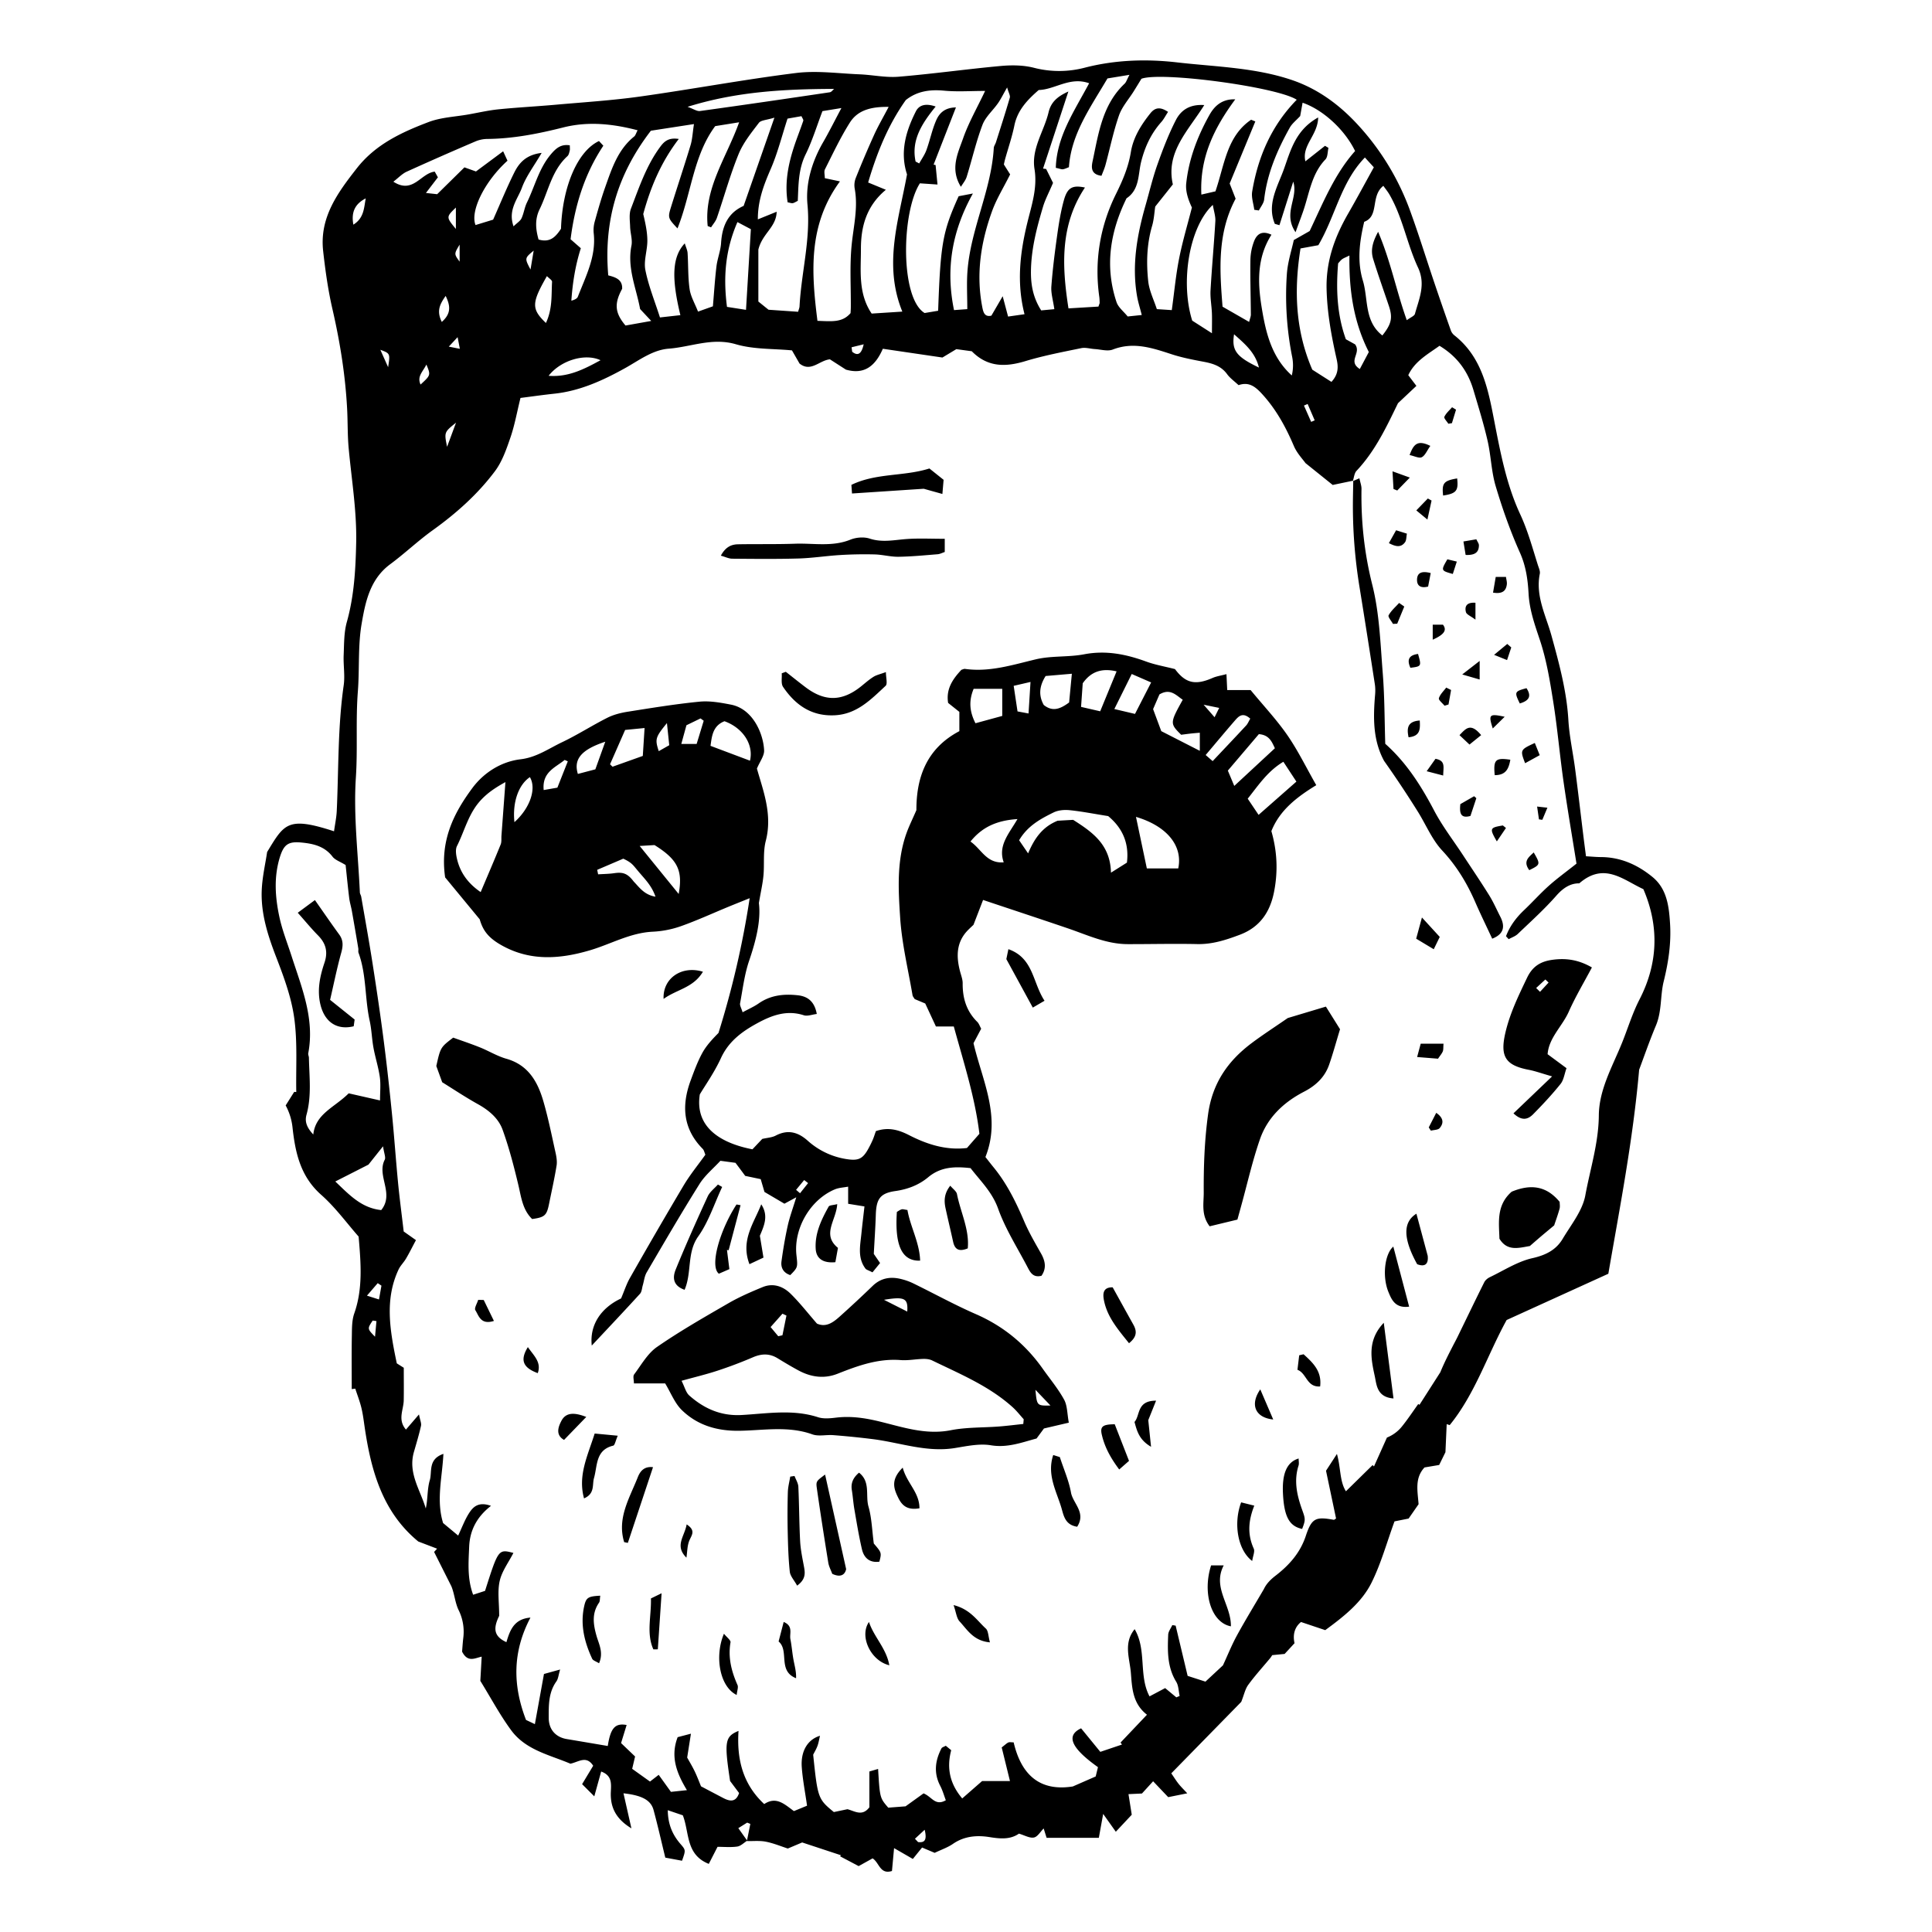 <svg xmlns="http://www.w3.org/2000/svg" viewBox="0 0 160 160"><title>portraits</title><path d="M61.881 152.436c-.273.17-.53.444-.822.487-.542.079-1.103.023-1.635.023l-.725 1.413c-1.926-.768-1.589-2.573-2.15-4.022l-1.247-.424c.015 1.17.389 2.031 1.05 2.794.442.511.443.51.131 1.391l-1.386-.257c-.332-1.36-.624-2.661-.973-3.946-.22-.812-.955-1.212-2.49-1.381l.657 2.902c-1.275-.773-1.76-1.735-1.705-3.004.028-.659.127-1.367-.8-1.701l-.569 2.055-1.009-1.01.917-1.524c-.566-.885-1.221-.304-1.887-.17-1.717-.731-3.692-1.123-4.901-2.764-.933-1.266-1.678-2.67-2.558-4.095l.112-2.005c-.549.111-1.151.521-1.623-.418.02-.23.046-.681.098-1.129a4.04 4.04 0 0 0-.386-2.311c-.297-.615-.341-1.353-.6-1.973l-1.43-2.842.248-.27-1.557-.594c-2.959-2.43-3.909-5.85-4.441-9.466-.079-.539-.144-1.083-.273-1.611-.131-.537-.334-1.056-.506-1.583l-.292.038c0-1.467-.018-2.935.009-4.402.011-.624-.001-1.288.2-1.862.72-2.049.554-4.128.361-6.367-.971-1.101-1.917-2.412-3.098-3.457-1.721-1.522-2.145-3.479-2.376-5.582a4.92 4.92 0 0 0-.567-1.822l.707-1.123.171.013c-.037-2.043.109-4.111-.168-6.122-.236-1.716-.859-3.402-1.488-5.033-.685-1.774-1.265-3.557-1.208-5.461.035-1.149.309-2.291.45-3.26 1.423-2.345 1.694-2.97 5.541-1.718.08-.582.2-1.136.226-1.693.159-3.466.079-6.942.574-10.392.118-.82-.038-1.676-.002-2.512.039-.916.019-1.867.263-2.736.603-2.151.725-4.341.773-6.545.057-2.636-.381-5.235-.622-7.85-.1-1.082-.07-2.176-.128-3.263-.148-2.793-.59-5.539-1.218-8.266-.363-1.578-.589-3.195-.768-4.806-.307-2.77 1.201-4.817 2.796-6.853 1.551-1.98 3.708-2.973 5.938-3.82 1.037-.394 2.208-.435 3.319-.633.824-.147 1.644-.338 2.475-.421 1.577-.159 3.161-.24 4.74-.381 2.331-.208 4.672-.354 6.987-.679 4.308-.605 8.59-1.409 12.906-1.947 1.721-.215 3.504.038 5.257.109 1.081.044 2.172.287 3.238.199 2.83-.234 5.646-.633 8.474-.891.904-.082 1.867-.072 2.738.151a8.345 8.345 0 0 0 4.226-.014c2.519-.647 5.089-.725 7.619-.434 3.18.366 6.436.42 9.502 1.456 2.121.716 3.905 2.013 5.445 3.68a21.137 21.137 0 0 1 4.378 7.205c.707 1.944 1.316 3.923 1.978 5.883.451 1.337.913 2.67 1.384 4a.943.943 0 0 0 .299.393c2.331 1.846 2.8 4.564 3.317 7.226.502 2.587 1.006 5.183 2.116 7.572.638 1.373 1.019 2.797 1.468 4.215.075.237.204.502.159.724-.37 1.844.504 3.446.967 5.124.633 2.295 1.256 4.582 1.399 6.982.081 1.364.385 2.714.562 4.074.243 1.867.46 3.737.69 5.606.061.493.127.984.207 1.607.452.025.853.065 1.254.067 1.626.009 3.022.642 4.247 1.643 1.207.985 1.37 2.44 1.46 3.854.103 1.622-.13 3.198-.527 4.805-.29 1.17-.143 2.462-.642 3.648-.547 1.301-1.006 2.638-1.39 3.658-.519 5.891-1.601 11.387-2.551 16.898l-8.423 3.832c-1.597 2.901-2.606 6.113-4.715 8.703l-.249-.079-.104 2.323-.519 1.058-1.214.204c-.831.891-.569 1.959-.491 3.045l-.825 1.188-1.169.235c-.639 1.747-1.113 3.484-1.898 5.067-.806 1.624-2.246 2.774-3.838 3.939l-2.006-.673c-.474.373-.714.975-.537 1.754l-.82.889-1.027.101c-.037.054-.1.163-.18.259-.606.732-1.25 1.435-1.808 2.202-.257.353-.347.827-.578 1.409l-5.794 5.918c.241.35.409.625.609.875.197.247.426.469.714.78l-1.578.317-1.25-1.315-.924 1.014-1.116.052.271 1.705-1.32 1.409-1.047-1.476-.359 1.979h-4.326l-.243-.775c-.272.269-.505.692-.808.75-.353.068-.768-.184-1.24-.321-.715.501-1.543.43-2.447.285-1.027-.165-2.08-.085-3.013.56-.442.305-.972.483-1.518.746l-1.043-.441-.765.946-1.555-.896-.174 1.894c-1.001.311-1.044-.694-1.604-1.046l-1.155.641-1.534-.81.063-.091-3.206-1.058-1.19.503c-.547-.176-1.167-.436-1.813-.565-.509-.101-1.05-.041-1.576-.052l.285-1.422-.262-.107-.733.459.737 1.036zm50.19-112.63l-1.702.356-2.256-1.812c-.218-.313-.706-.815-.962-1.417-.675-1.584-1.476-3.052-2.661-4.337-.576-.624-1.095-.984-1.918-.7-.352-.33-.706-.577-.946-.907-.487-.67-1.17-.883-1.93-1.027-.897-.169-1.801-.342-2.666-.624-1.6-.522-3.16-1.054-4.872-.391-.429.166-.992-.009-1.493-.039-.374-.022-.765-.15-1.116-.077-1.55.32-3.113.617-4.626 1.074-1.64.496-3.122.526-4.445-.816l-1.278-.174-1.152.694-4.935-.726c-.633 1.456-1.558 2.16-3.059 1.727l-1.324-.852c-.875.082-1.574 1.096-2.515.35l-.628-1.091c-1.519-.147-3.157-.072-4.646-.508-1.96-.573-3.716.224-5.558.366-1.349.104-2.456.969-3.628 1.619-1.826 1.013-3.728 1.885-5.853 2.11-.944.1-1.883.236-2.798.352-.294 1.189-.481 2.254-.828 3.266-.333.97-.684 1.995-1.287 2.801-1.432 1.913-3.211 3.495-5.161 4.894-1.217.874-2.31 1.92-3.516 2.812-1.675 1.239-2.055 3.13-2.365 4.94-.314 1.83-.166 3.734-.311 5.599-.184 2.37-.007 4.74-.164 7.121-.208 3.151.187 6.342.33 9.515.005.12.091.235.112.357.317 1.837.65 3.672.938 5.515.33 2.109.643 4.221.917 6.338.262 2.028.485 4.062.689 6.097.191 1.907.322 3.82.506 5.728.123 1.273.292 2.541.468 4.046l1.015.717c-.33.62-.56 1.086-.824 1.533-.185.315-.465.579-.618.906-1.15 2.457-.732 4.985-.143 7.767l.577.365c0 1.046.012 1.877-.004 2.708-.015.779-.524 1.595.184 2.41l1.079-1.254c.092.479.215.73.168.944-.163.73-.381 1.448-.588 2.167-.502 1.746.53 3.142.983 4.677.178-.796.113-1.61.332-2.339.211-.701-.17-1.737 1.129-2.183-.101 1.981-.608 3.834-.027 5.728l1.248 1.039c.316-.67.533-1.259.856-1.783.345-.56.787-1.065 1.864-.679-1.202.926-1.755 2.071-1.808 3.376-.053 1.303-.172 2.639.328 3.986l.987-.321c1.1-3.457 1.107-3.466 2.348-3.142-.395.774-.949 1.503-1.134 2.317-.197.863-.044 1.805-.044 2.895-.531 1.079-.418 1.71.598 2.178.288-.95.604-1.923 1.992-2.034-1.485 2.809-1.486 5.584-.367 8.475l.733.348.753-4.154 1.338-.37c-.139.462-.157.774-.311.988-.659.92-.635 1.987-.633 3.02.002.991.608 1.603 1.491 1.751 1.133.189 2.265.382 3.399.574.227-1.473.6-1.917 1.562-1.738l-.461 1.497 1.161 1.111-.241 1.022 1.475 1.054.721-.557 1.014 1.41 1.324-.141c-.875-1.444-1.375-2.798-.768-4.388l1.1-.288-.311 1.976c.192.349.431.74.628 1.151.21.441.381.9.519 1.233.686.36 1.269.67 1.855.974.552.286 1.038.349 1.297-.42l-.746-.998c-.492-3.267-.433-3.676.699-4.147-.152 2.321.339 4.395 2.128 6.059 1.001-.666 1.678.014 2.46.583l1.087-.448c-.161-1.144-.366-2.172-.438-3.208-.09-1.313.487-2.276 1.511-2.583-.077.318-.116.591-.211.844-.101.271-.254.522-.354.723.372 3.594.403 3.678 1.712 4.751l1.127-.236c.626.166 1.223.619 1.816-.16v-2.964l.721-.21c.144 2.39.147 2.405.842 3.206l1.432-.11 1.491-1.073c.695.278.961 1.077 1.844.569-.149-.392-.265-.813-.462-1.191-.554-1.063-.425-2.09.101-3.105.046-.09.199-.125.357-.218l.45.37c-.404 1.525-.086 2.813.912 3.994l1.647-1.44h2.307l-.684-2.785c.286-.219.405-.344.551-.41.101-.045.239-.009.439-.009.604 2.597 2.088 4.099 4.902 3.651l1.891-.827.189-.77c-2.239-1.595-2.672-2.62-1.397-3.217l1.592 1.949 1.793-.605-.118-.164 2.188-2.306c-1.209-.942-1.232-2.243-1.333-3.468-.099-1.198-.633-2.469.313-3.617 1.016 1.727.314 3.842 1.232 5.565l1.294-.685.926.767.274-.116c-.09-.396-.084-.85-.285-1.177-.75-1.221-.718-2.556-.663-3.895.011-.27.222-.531.341-.797l.276.046.993 4.16 1.475.477 1.45-1.35c.389-.839.728-1.69 1.164-2.487.708-1.293 1.479-2.552 2.223-3.825.207-.447.565-.802.961-1.107 1.139-.877 2.05-1.897 2.516-3.308.482-1.459.812-1.6 2.304-1.326.061.011.139-.074.199-.108l-.832-3.955.904-1.39c.329 1.166.219 2.266.745 3.091l2.209-2.169.115.112 1.072-2.391a3.023 3.023 0 0 0 1.259-.939c.475-.59.894-1.226 1.336-1.842l.099.07 1.729-2.701c.303-.746.672-1.466 1.042-2.186.128-.25.264-.496.387-.748.734-1.506 1.459-3.016 2.207-4.515.087-.175.278-.333.459-.42 1.164-.557 2.292-1.297 3.523-1.575 1.114-.252 1.961-.676 2.516-1.608.695-1.165 1.638-2.321 1.872-3.592.404-2.194 1.1-4.338 1.119-6.626.018-2.161 1.148-4.079 1.937-6.046.476-1.185.84-2.404 1.438-3.566 1.503-2.921 1.66-5.993.314-9.123-1.676-.771-3.245-2.27-5.307-.481-.719-.01-1.324.364-1.898 1.017-.989 1.125-2.11 2.136-3.195 3.173-.203.195-.5.291-.754.433l-.223-.243c.315-.835.837-1.537 1.501-2.166.692-.656 1.33-1.371 2.039-2.006.673-.603 1.41-1.135 2.298-1.841-.349-2.191-.744-4.489-1.074-6.796-.312-2.185-.501-4.389-.845-6.568-.274-1.731-.558-3.485-1.108-5.139-.424-1.274-.866-2.493-.941-3.855-.063-1.148-.216-2.279-.713-3.39-.797-1.779-1.451-3.635-2.009-5.506-.363-1.215-.388-2.528-.674-3.771-.324-1.411-.756-2.798-1.168-4.187-.454-1.531-1.313-2.765-2.812-3.673-.98.705-2.059 1.287-2.586 2.435l.672.885-1.525 1.435c-.932 1.913-1.868 3.941-3.431 5.597-.191.203-.211.568-.31.858l.037-.041zM88.478 7.578l-2.097 6.384.255.032.572 1.152c-.354.83-.649 1.377-.824 1.96-.501 1.676-.946 3.358-1.001 5.135-.037 1.213.122 2.326.844 3.465l1.089-.102c-.105-.74-.289-1.32-.247-1.884.107-1.438.29-2.871.491-4.3.133-.95.289-1.906.544-2.829.292-1.058.708-1.28 1.747-1.06-2.054 3.092-1.921 6.442-1.364 10.008l2.482-.149c.075-.227.1-.267.099-.307-.005-.165-.006-.331-.029-.494-.424-2.984.065-5.865 1.38-8.52.564-1.14 1.03-2.232 1.234-3.475.201-1.226.853-2.257 1.618-3.214.365-.456.791-.571 1.461-.113-.194.295-.344.597-.56.841-.844.953-1.352 2.038-1.666 3.286-.263 1.043-.116 2.304-1.213 3.03-1.352 2.762-1.82 5.62-.828 8.594.147.441.596.781.925 1.191l1.166-.122c-.149-.586-.301-1.056-.386-1.537-.452-2.575-.007-5.07.698-7.54.321-1.125.59-2.268.979-3.368.444-1.253.923-2.505 1.527-3.686.394-.77 1.079-1.341 2.358-1.255-1.326 2.126-3.21 3.89-2.601 6.57l-1.459 1.835c-.071.458-.098 1.051-.26 1.604-.441 1.507-.484 3.047-.322 4.576.084.792.469 1.552.715 2.315l1.238.081c.206-1.494.334-2.893.605-4.265.281-1.424.701-2.822 1.06-4.231-.312-.66-.539-1.345-.47-1.999.212-2.013.936-3.898 1.91-5.644.343-.615.927-1.361 2.151-1.316-1.773 2.404-2.955 4.83-2.807 7.888l1.166-.269c.756-2.203.931-4.555 2.954-5.93l.348.141-2.124 5.141.493 1.258c-1.55 2.9-1.315 5.983-1.083 8.941l2.201 1.263c.074-.301.145-.455.144-.608-.011-1.5-.061-3-.038-4.499a4.56 4.56 0 0 1 .31-1.589c.203-.509.585-.922 1.434-.525-1.215 1.907-1.145 3.977-.809 6.03.337 2.056.804 4.101 2.493 5.625a3.562 3.562 0 0 0 .029-1.545 25.899 25.899 0 0 1-.438-6.847c.069-1.013.402-2.008.575-2.821l1.313-.747c1.112-2.338 2.06-4.716 3.763-6.626-.848-1.754-2.642-3.415-4.349-4.001l-.198 1.103c-.327.357-.669.616-.861.959-1.039 1.862-1.877 3.8-2.123 5.953-.036.315-.286.606-.437.908l-.381-.056c-.065-.504-.254-1.029-.174-1.509.481-2.887 1.609-5.482 3.69-7.604-1.618-1.061-11.222-2.349-12.862-1.738-.211.344-.423.694-.64 1.041-.415.664-.968 1.278-1.219 1.999-.465 1.335-.748 2.733-1.119 4.102-.082.301-.215.588-.329.892-.957-.118-.823-.801-.726-1.255.484-2.28.807-4.64 2.639-6.37.134-.126.189-.335.403-.735l-1.821.299c-1.439 2.446-3.001 4.599-3.193 7.352-.192.069-.342.148-.499.17-.115.016-.24-.044-.587-.119.074-2.585 1.504-4.648 2.761-7.004-1.59-.574-2.849.531-4.175.559-.961.834-1.761 1.683-2.018 2.945-.192.938-.507 1.851-.765 2.776-.044.159-.076.322-.104.444l.52.824c-.553 1.105-1.128 2.028-1.491 3.028-.924 2.545-1.341 5.167-.833 7.874.085.453.169.94.771.796l.935-1.609.447 1.684 1.361-.194c-.672-2.624-.368-5.125.244-7.62.353-1.44.835-2.849.584-4.398-.276-1.7.789-3.129 1.163-4.701.206-.874.764-1.326 1.641-1.725zm-12.652 5.8l.299.157c.203-.369.457-.719.599-1.11.295-.815.465-1.68.812-2.47.243-.552.672-1.044 1.63-1.059l-1.849 4.737.165.035.158 1.614-1.459-.1c-1.535 2.399-1.642 9.514.392 10.741l1.12-.188c.198-5.563.373-6.545 1.698-9.484l1.18-.226c-1.738 3.122-2.264 6.24-1.564 9.657l1.1-.081c0-1.099-.059-2.101.011-3.095.249-3.516 1.977-6.722 2.183-10.253.009-.159.128-.308.178-.467.39-1.23.79-2.457 1.149-3.695.051-.177-.101-.412-.222-.85-.355.619-.529.981-.756 1.306-.423.605-1.034 1.129-1.286 1.793-.529 1.398-.863 2.87-1.307 4.302-.092.297-.316.554-.479.829-.92-1.488-.251-2.778.185-4.021.455-1.297 1.153-2.509 1.82-3.919-1.225 0-2.312.08-3.382-.021-1.179-.111-2.245.027-3.188.778-1.47 2.072-2.394 4.375-3.117 6.825l1.468.604c-1.632 1.353-2.068 3.086-2.066 4.896.002 1.795-.247 3.679.889 5.356l2.54-.163c-1.593-3.905-.293-7.609.388-11.364-.601-1.84-.103-3.566.733-5.219.254-.502.775-.702 1.639-.4-1.122 1.382-2.043 2.778-1.661 4.555zM53.011 25.594c-.313-1.719-1.087-3.386-.718-5.242.099-.498-.094-1.048-.109-1.576-.015-.498-.103-1.048.066-1.489.685-1.785 1.291-3.614 2.461-5.174.338-.451.715-.729 1.502-.605-1.486 1.94-2.349 4.036-2.942 6.218.172.73.335 1.458.34 2.187.006.819-.317 1.675-.164 2.449.26 1.317.78 2.584 1.208 3.927l1.691-.189c-.757-3.122-.672-4.845.364-5.945.097.324.217.559.233.801.065.996.025 2.005.168 2.989.089.614.436 1.191.697 1.861l1.231-.438c.1-1.16.165-2.24.296-3.312.08-.652.342-1.286.382-1.938.087-1.389.565-2.493 1.868-3.067l2.549-7.308c-.646.203-1.114.204-1.287.431-.625.819-1.3 1.654-1.682 2.594-.699 1.717-1.193 3.517-1.796 5.275-.097.283-.317.523-.48.784l-.281-.107c-.324-3.12 1.563-5.676 2.604-8.593l-1.982.318c-1.814 2.432-1.98 5.608-3.123 8.471-.785-.836-.813-.881-.538-1.767.532-1.713 1.103-3.414 1.622-5.131.146-.484.166-1.006.28-1.743l-3.567.55C51.07 14.509 50 18.418 50.373 22.806c.624.155 1.188.356 1.15 1.113-.662 1.219-.613 1.984.279 3.04l2.13-.38-.921-.985zm-21.539 65.54c0-.705.069-1.332-.017-1.937-.116-.818-.377-1.613-.526-2.428-.135-.737-.152-1.498-.313-2.229-.411-1.861-.259-3.812-.923-5.63-.041-.112 0-.252-.021-.375a319.978 319.978 0 0 0-.53-3.083c-.065-.366-.179-.724-.224-1.092-.116-.943-.206-1.89-.295-2.722-.469-.29-.873-.417-1.084-.693-.655-.854-1.561-1.07-2.541-1.167-1.105-.11-1.492.129-1.83 1.24-.501 1.646-.379 3.32-.021 4.962.237 1.088.657 2.136 1 3.201.843 2.616 1.925 5.191 1.381 8.046-.022.116.052.246.055.37.029 1.577.235 3.156-.2 4.721-.168.605.052 1.086.562 1.637.19-1.731 1.757-2.235 2.933-3.41l2.594.589zm21.331-80.346c-2.129-.556-4.143-.742-6.159-.233-2.073.523-4.153.933-6.301.952a2.604 2.604 0 0 0-.976.208 271.82 271.82 0 0 0-5.691 2.505c-.37.169-.667.495-1.099.827 1.633 1.055 2.268-.708 3.426-.833l.262.47-.991 1.297.93.102 2.258-2.223.955.34 2.251-1.671.36.78c-1.891 1.709-3.111 4.178-2.646 5.328l1.457-.446c.574-1.293 1.109-2.604 1.736-3.871.399-.808.969-1.502 2.282-1.657-.636 1.092-1.286 1.935-1.636 2.888-.347.944-1.175 1.836-.691 3.194.303-.296.558-.446.661-.667.192-.414.246-.894.447-1.303.65-1.328.987-2.809 1.968-3.978.417-.497.838-.885 1.583-.761 0 .201.023.326-.006.438-.041.161-.079.358-.191.459-1.304 1.189-1.579 2.91-2.304 4.398-.413.849-.321 1.676-.087 2.503.986.298 1.449-.273 1.859-.891.114-3.502 1.38-6.436 3.146-7.263l.36.387c-1.568 2.357-2.363 4.973-2.713 7.747l.849.743c-.458 1.435-.681 2.866-.785 4.345.272-.074.478-.175.539-.332.657-1.695 1.528-3.338 1.312-5.257a2.663 2.663 0 0 1 .091-.984c.266-.957.538-1.914.869-2.849.541-1.53 1.046-3.09 2.386-4.171.116-.091.158-.274.289-.521zm12.416-.964c-.469 1.438-.822 2.863-1.399 4.19-.574 1.32-1.065 2.609-1.058 4.153l1.559-.632c-.041 1.301-1.181 1.78-1.517 3.134v4.303l.842.679 2.45.169c.057-.208.112-.325.118-.443.146-2.814.932-5.553.657-8.439-.166-1.742.368-3.547 1.289-5.145.503-.872.953-1.775 1.522-2.845l-1.57.255c-.459 1.201-.833 2.442-1.397 3.59-.611 1.243-.586 2.562-.646 3.842-.201.095-.308.175-.423.19-.111.015-.232-.036-.418-.071-.249-1.574.034-3.08.515-4.56.239-.738.534-1.458.781-2.193.029-.086-.082-.218-.15-.381l-1.155.204zm2.479 16.747c1.178.037 2.054.164 2.741-.64.007-.155.02-.321.022-.487.012-1.712-.099-3.436.067-5.133.154-1.57.551-3.112.252-4.708a1.641 1.641 0 0 1 .093-.868 86.998 86.998 0 0 1 1.52-3.573c.329-.725.733-1.416 1.202-2.31-1.474-.023-2.564.274-3.214 1.301-.778 1.231-1.402 2.561-2.06 3.865-.097.191-.013.474-.013.738l1.253.266c-2.625 3.579-2.383 7.46-1.863 11.549zm41.482-6.265l-1.478.27c-.543 3.424-.442 6.763.977 10.039l1.585 1.011c.61-.657.565-1.281.426-1.902-.429-1.911-.782-3.813-.828-5.799-.053-2.316.678-4.311 1.793-6.248.724-1.259 1.41-2.539 2.12-3.823l-.74-.81c-1.988 2.05-2.427 4.823-3.855 7.262zm7.324 6.211c.321-.241.627-.348.676-.526.341-1.253.912-2.43.253-3.836-.914-1.951-1.263-4.14-2.358-6.033-.147-.255-.337-.484-.512-.732-1.092.854-.311 2.515-1.586 2.979-.397 1.669-.593 3.272-.11 4.871.461 1.527.098 3.362 1.614 4.542.761-.955.868-1.465.54-2.444-.435-1.296-.897-2.583-1.301-3.888-.211-.682-.087-1.349.411-2.252 1.059 2.494 1.511 4.915 2.373 7.319zm-16.136 1.081c0-.736.016-1.213-.004-1.688-.027-.622-.148-1.247-.113-1.864.108-1.911.288-3.819.399-5.73.024-.407-.123-.824-.21-1.348-1.95 1.812-2.71 6.383-1.706 9.584l1.634 1.046zM61.781 25.66l.402-6.68-1.112-.588c-1.016 2.33-1.18 4.589-.865 7.022l1.575.246zM31.722 94.931l-1.208 1.518-2.746 1.397c1.124 1.062 2.136 2.194 3.803 2.368 1.113-1.372-.395-2.836.289-4.165.104-.2-.056-.533-.138-1.118zm81.638-65.778c-1.273-2.511-1.646-5.148-1.606-7.993-.331.165-.485.217-.609.31-.128.096-.226.232-.327.34-.183 2.179-.085 4.283.641 6.286l.765.423c.547.753-.65 1.378.39 2.041l.746-1.407zM69.08 7.362c-4.1.014-8.08.215-12.138 1.484.493.175.777.383 1.027.348 3.589-.495 7.174-1.02 10.758-1.553.129-.019.236-.183.353-.279zM45.211 26.748c.553-1.177.445-2.312.508-3.409.008-.141-.261-.297-.426-.473-1.275 2.229-1.3 2.714-.082 3.882zm4.522 3.084c-1.291-.6-3.305.012-4.299 1.29 1.626.129 2.936-.547 4.299-1.29zm54.527.608c-.31-1.265-1.173-1.961-2.06-2.758-.214 1.339.186 1.863 2.06 2.758zm-67.672-3.78c.784-.696.719-1.325.32-2.154-.474.678-.779 1.235-.32 2.154zm-6.299-10.231c-.869.443-1.223 1.118-1.024 2.175.889-.55.877-1.401 1.024-2.175zm7.465 2.533v-1.773c-.813.786-.813.786 0 1.773zm-.729 18.041l.741-1.999c-.984.79-.984.79-.741 1.999zm-5.435 69.47l-.308-.208-.892 1.035.996.316.204-1.143zm12.607-85.717c-.758.628-.752.631-.262 1.565l.262-1.565zm-8.884 9.433c-.307.618-.793.983-.483 1.657.845-.778.845-.778.483-1.657zm-3.171.219c.174-1.135.174-1.135-.643-1.44l.643 1.44zm76.151 3.047l-.305.132.597 1.351.292-.127-.584-1.356zm-77.117 75.953l-.311-.045c-.452.677-.452.677.193 1.339l.118-1.294zM70.523 28.76l.051.37c.516.419.792.103.952-.616l-1.003.246zm-32.459-8.5c-.465.771-.465.771 0 1.408V20.26zm38.513 131.272l-.805.746.259.275c.476.054.775-.079.546-1.021zm-38.68-123.61l-.73.784.916.181-.186-.965zM60.91 96.3l-1.25-.168c-.574.626-1.275 1.197-1.73 1.923-1.51 2.408-2.939 4.867-4.375 7.321-.182.311-.217.708-.322 1.064-.071.239-.079.538-.231.705-1.283 1.408-2.593 2.792-3.994 4.289-.193-1.733.793-3.137 2.426-3.901.283-.664.453-1.206.729-1.688a454.993 454.993 0 0 1 4.459-7.682c.528-.884 1.189-1.688 1.794-2.536-.082-.188-.112-.373-.22-.482-1.641-1.658-1.767-3.585-1.001-5.659.287-.777.573-1.564.969-2.287.334-.61.825-1.135 1.338-1.654a74.85 74.85 0 0 0 2.583-11.161c-.805.325-1.288.517-1.769.715-1.308.54-2.597 1.133-3.929 1.605a8.211 8.211 0 0 1-2.32.455c-1.887.088-3.496 1.039-5.244 1.55-2.375.695-4.77.9-7.078-.313-1.243-.654-1.735-1.273-2.018-2.263l-2.862-3.47c-.447-3.066.731-5.342 2.247-7.392.937-1.266 2.37-2.197 3.998-2.39 1.324-.157 2.332-.889 3.449-1.42 1.278-.608 2.476-1.383 3.742-2.02.516-.259 1.108-.408 1.683-.499 1.979-.313 3.959-.638 5.951-.833.851-.083 1.745.08 2.597.245 1.833.355 2.689 2.425 2.749 3.789.02.448-.348.912-.596 1.507.507 1.816 1.306 3.783.733 5.992-.236.911-.104 1.912-.192 2.867-.06.655-.212 1.302-.378 2.274.179 1.446-.239 3.113-.811 4.79-.384 1.128-.527 2.341-.747 3.521-.033.177.103.385.209.739.496-.27.939-.461 1.326-.731.992-.693 2.096-.804 3.244-.678.824.09 1.386.513 1.574 1.549-.393.046-.774.204-1.073.107-1.412-.459-2.649.002-3.846.653-1.261.686-2.376 1.495-3.017 2.892-.546 1.19-1.317 2.276-1.751 3.006-.437 2.778 1.81 4.056 4.358 4.55l.813-.861c.396-.093.796-.109 1.118-.277 1.002-.523 1.841-.29 2.639.418a6.206 6.206 0 0 0 3.125 1.515c1.076.183 1.436.027 1.936-.904a8.41 8.41 0 0 0 .331-.674c.097-.228.17-.467.262-.724.995-.341 1.839-.133 2.756.338 1.481.76 3.066 1.269 4.785 1.06l1.031-1.176c-.359-3.017-1.312-5.93-2.12-8.887h-1.481l-.884-1.903-.874-.367c-.061-.107-.16-.21-.18-.325-.361-2.128-.88-4.246-1.022-6.39-.156-2.364-.301-4.78.546-7.087.2-.546.46-1.069.797-1.845-.007-2.597.767-5.074 3.558-6.541v-1.596l-.93-.742c-.191-1.159.393-1.992 1.102-2.744.126-.035.211-.086.287-.075 2.04.288 3.94-.332 5.887-.794 1.289-.306 2.679-.164 3.987-.414 1.806-.345 3.471-.009 5.145.603.738.27 1.525.403 2.379.622.868 1.166 1.674 1.365 3.113.734.326-.143.693-.193 1.15-.315l.063 1.318h1.937c1.099 1.333 2.171 2.472 3.049 3.744.873 1.264 1.551 2.663 2.389 4.133-1.546.945-3.022 2.044-3.718 3.806.494 1.711.549 3.376.219 5.041-.328 1.655-1.162 2.911-2.834 3.541-1.146.432-2.273.799-3.524.772-1.922-.042-3.845.008-5.768.004-1.76-.004-3.327-.755-4.946-1.307-2.284-.778-4.576-1.533-7.023-2.351l-.794 2.059c-.053.051-.236.219-.413.394-1.019 1.004-1.033 2.207-.694 3.483.085.32.215.647.211.969-.012 1.229.315 2.309 1.21 3.192.14.138.204.351.323.565l-.635 1.201c.729 3.108 2.316 6.095.987 9.425.24.304.466.598.7.884 1.092 1.339 1.836 2.868 2.511 4.446.392.918.901 1.788 1.394 2.659.36.636.461 1.237.037 1.846-.717.184-.945-.314-1.174-.75-.834-1.59-1.816-3.129-2.416-4.805-.497-1.388-1.467-2.299-2.283-3.359-1.303-.148-2.465-.115-3.5.747-.778.648-1.692 1.003-2.732 1.151-1.276.182-1.575.671-1.616 1.977-.033 1.046-.106 2.091-.166 3.227l.52.757-.629.771c-.367-.188-.51-.216-.575-.302-.678-.892-.443-1.901-.344-2.888.074-.737.165-1.472.255-2.268l-1.351-.22v-1.418c-.354.069-.754.08-1.1.224-2.044.854-3.428 3.253-3.181 5.456.112 1.004.112 1.004-.512 1.644-.552-.179-.803-.594-.727-1.144.135-.989.301-1.977.517-2.951.159-.715.418-1.407.706-2.349l-.981.531-1.652-.973-.311-1.06a660.3 660.3 0 0 0-1.284-.27c-.223-.305-.473-.638-.805-1.082zm-8.42-23.284c.443.449.851 1.089 1.796 1.244-.299-.857-.783-1.355-1.311-1.968-.568-.659-.589-.818-1.358-1.18l-2.16.924.077.372c.45-.03.905-.031 1.35-.097.725-.106 1.103.038 1.606.705zm-10.633-8.247c-.828.461-1.424.853-1.993 1.449-1.063 1.116-1.369 2.557-2.019 3.845-.147.292-.076.743.008 1.094.271 1.129.913 2.013 1.954 2.723.572-1.353 1.128-2.641 1.655-3.941.089-.219.049-.49.067-.737l.257-3.466c.021-.266.039-.534.071-.967zm47.017 3.128c1.625 1.029 3.077 2.064 3.132 4.374l1.32-.832c.225-1.798-.54-3.019-1.553-3.854-1.229-.195-2.205-.39-3.19-.489-.436-.044-.943-.003-1.327.186-1.082.531-2.156 1.111-2.857 2.303l.744 1.088c.53-1.253 1.185-2.189 2.443-2.703.338-.021.797-.046 1.288-.073zm5.203-.247l.9 4.271h2.6c.399-1.898-.968-3.521-3.5-4.271zm9.253-1.506l.901 1.34 3.131-2.755-1.079-1.643c-1.31.784-2.051 1.928-2.953 3.058zm-7.836-7.418l.678 1.824 3.192 1.631v-1.5c-.268.024-.508.041-.747.068-.282.032-.564.071-.798.101-.94-.929-.937-.976.131-2.899-.559-.378-1.036-.974-1.929-.442l-.527 1.217zm-11.233 9.106c-1.692.113-2.906.64-3.89 1.861.911.628 1.325 1.834 2.753 1.722-.5-1.402.444-2.375 1.137-3.583zm19.991-7.033l-2.567 3.019.532 1.268 3.363-3.119c-.243-.514-.458-1.106-1.328-1.168zm-23.618-3.755c-.429 1.028-.328 1.913.15 2.852l2.218-.606v-2.246h-2.368zM62.11 62.997c.318-1.327-.573-2.711-2.111-3.268-.978.381-1.045 1.247-1.157 2.039l3.268 1.229zm29.003-4.091l1.359-3.306c-1.252-.293-2.135.031-2.805.988l-.138 1.954 1.584.364zm-2.573-.731l.227-2.378-2.172.187c-.552.872-.576 1.645-.157 2.397.725.581 1.352.349 2.102-.206zm-35.159 2.117l-1.61.158-1.25 2.844.206.203 2.507-.894.147-2.311zm38.904-1.573l1.711.404 1.337-2.606-1.608-.699-1.44 2.901zm-36.08 15.315c.36-1.961-.101-2.864-2.001-4.049l-1.229.074 3.23 3.975zm47.336-14.518c-.622-.561-.963-.198-1.266.151-.806.927-1.591 1.873-2.427 2.86l.579.505c.958-1.016 1.873-1.977 2.774-2.95.133-.143.207-.341.34-.566zm-53.415 1.91c-2.03.669-2.633 1.473-2.27 2.668l1.448-.381.822-2.287zm-7.523 6.661c1.308-1.173 1.839-2.794 1.28-3.728-.937.628-1.456 2.073-1.28 3.728zm41.346-11.289l.318 2.118.912.171.163-2.611-1.393.322zm-27.101 3.264l-.425 1.548h1.27l.585-1.92-.263-.194-1.167.566zM46.16 65.23l.863-2.18-.261-.115c-.766.632-1.884 1-1.736 2.493l1.134-.198zm8.395-3.022l.869-.493-.191-1.833c-.964 1.181-1.002 1.328-.678 2.326zm45.124-3.847l.907 1.038.383-.773-1.29-.265zM65.928 98.537l.328.282.666-.839-.324-.254-.67.811zm-10.843 16.031h-2.586c0-.284-.097-.591.016-.742.594-.793 1.111-1.734 1.895-2.277 1.902-1.315 3.92-2.467 5.925-3.626.899-.52 1.864-.936 2.826-1.332.872-.359 1.69-.063 2.314.55.77.757 1.436 1.618 2.181 2.473.741.335 1.327-.084 1.866-.566a97.39 97.39 0 0 0 2.745-2.553c.67-.649 1.449-.785 2.312-.582.365.086.728.211 1.065.376 1.723.841 3.407 1.771 5.162 2.537 2.287.997 4.117 2.5 5.546 4.523.599.848 1.275 1.655 1.771 2.56.276.504.253 1.171.392 1.91l-2.059.481-.612.83c-1.233.329-2.409.789-3.786.561-.959-.159-2.002.073-2.991.232-2.31.371-4.477-.436-6.706-.73a69.368 69.368 0 0 0-3.345-.34c-.582-.048-1.222.121-1.744-.066-1.975-.709-3.992-.335-5.98-.297-1.868.036-3.504-.432-4.819-1.705-.598-.581-.92-1.448-1.388-2.217zm29.66 3.359l.034-.391c-.305-.335-.584-.698-.919-1-1.948-1.755-4.346-2.744-6.662-3.869-.217-.105-.492-.134-.738-.128-.626.016-1.256.145-1.874.097-1.859-.144-3.534.463-5.212 1.128-1.115.442-2.212.289-3.252-.273-.587-.317-1.16-.66-1.729-1.008-.668-.408-1.322-.386-2.035-.08-.956.41-1.933.78-2.92 1.105-.934.308-1.894.537-2.995.843.263.519.36.969.638 1.216 1.226 1.09 2.628 1.712 4.336 1.618 2.108-.116 4.228-.497 6.328.183.454.147.999.094 1.49.035 1.227-.148 2.388.023 3.593.316 1.927.467 3.836 1.135 5.913.726 1.301-.256 2.661-.207 3.993-.309.671-.053 1.34-.138 2.011-.209zm-11.537-10.283l1.926.974c.078-1.106-.218-1.256-1.926-.974zm-8.757 3.017l.348-.08.331-1.632-.329-.154-.983 1.106.633.76zm22.544 5.738l-1.244-1.301c.122 1.323.122 1.323 1.244 1.301zm15.795-16.533c.51-1.844.928-3.719 1.555-5.522.626-1.802 1.966-3.064 3.65-3.935.969-.501 1.717-1.198 2.078-2.235.314-.903.565-1.828.903-2.938l-1.171-1.873-3.158.947c-1.095.757-2.073 1.387-3.002 2.085-1.969 1.479-3.242 3.319-3.596 5.88-.3 2.171-.374 4.33-.361 6.498.005.88-.227 1.851.49 2.784l2.299-.555.313-1.136zm-63.213-8.425c.911.507 1.702 1.168 2.046 2.119.536 1.484.934 3.023 1.301 4.561.242 1.013.345 2.056 1.145 2.833 1.036-.142 1.205-.29 1.397-1.234.215-1.06.453-2.117.627-3.184.058-.353-.011-.743-.09-1.1-.316-1.421-.601-2.853-1.008-4.249-.471-1.615-1.253-2.995-3.061-3.506-.757-.214-1.45-.646-2.187-.941-.763-.306-1.545-.566-2.215-.808-1.051.804-1.051.804-1.399 2.351l.488 1.344c.899.556 1.903 1.228 2.956 1.814zm85.762.761l3.199-3.06c-.868-.248-1.393-.442-1.936-.546-1.961-.376-2.387-1.132-1.926-3.097.377-1.607 1.084-3.048 1.786-4.519.46-.965 1.132-1.359 2.104-1.493 1.109-.153 2.149-.015 3.269.633-.658 1.242-1.363 2.419-1.916 3.663-.538 1.211-1.649 2.157-1.753 3.522l1.565 1.157c-.172.479-.228.976-.493 1.306-.704.877-1.476 1.703-2.266 2.505-.402.407-.906.617-1.633-.071zm1.879-10.379l.321.315.707-.766-.266-.256-.762.707zm-15.147-42.017c-.009.535-.021 1.07-.028 1.605a41.74 41.74 0 0 0 .549 7.225c.433 2.67.851 5.343 1.265 8.017.044.287.048.586.023.876-.161 1.891-.192 3.765.744 5.485a88.014 88.014 0 0 1 2.776 4.172c.683 1.084 1.181 2.332 2.037 3.25 1.191 1.277 2.049 2.696 2.734 4.266.446 1.023.938 2.027 1.407 3.036.909-.357 1.117-.951.67-1.823-.304-.594-.572-1.212-.924-1.777-.698-1.123-1.442-2.217-2.167-3.323-.8-1.22-1.702-2.385-2.378-3.67-1.076-2.045-2.284-3.967-4.058-5.548-.062-1.933-.052-3.892-.207-5.838-.196-2.455-.272-4.964-.868-7.332-.664-2.638-.938-5.253-.893-7.939.004-.267-.103-.537-.174-.878l-.544.237.036-.041zm-36.94 4.831c-1.037.07-2.045.315-3.102-.031-.479-.157-1.125-.107-1.6.085-1.503.609-3.048.284-4.572.337-1.577.055-3.158.02-4.736.048-.561.01-1.038.224-1.423.942.381.106.659.249.939.251 1.83.015 3.661.036 5.489-.017 1.157-.034 2.308-.218 3.465-.287a33.356 33.356 0 0 1 2.846-.05c.659.017 1.316.203 1.973.194 1.081-.016 2.16-.122 3.239-.209.198-.016.389-.12.591-.186v-1.093c-1.138.001-2.127-.051-3.109.016zm51.566 58.553c.293-.254.606-.529.923-.798.345-.293.695-.581 1.09-.911.138-.419.313-.89.445-1.374.053-.194.009-.414.009-.574-1.061-1.283-2.331-1.521-3.975-.841-1.279 1.123-1.052 2.535-1.011 3.894.642 1.054 1.574.768 2.519.604zM64.739 55.761c.03.38-.075.85.111 1.124 1.015 1.497 2.349 2.447 4.281 2.351 1.839-.091 3.001-1.315 4.212-2.439.175-.162.024-.676.024-1.138-.486.179-.782.239-1.023.389-.352.219-.668.497-.991.76-1.577 1.286-3.025 1.326-4.635.111-.554-.418-1.095-.856-1.641-1.284l-.338.126zm5.77-15.606l.051.714 5.94-.392 1.545.431.1-1.171-1.176-.94c-2.108.672-4.406.359-6.46 1.358zm-2.858 83.121c.293 2.05.613 4.096.944 6.139.052.319.218.62.328.923.798.375 1.079-.034 1.151-.392l-1.744-7.829c-.722.542-.767.549-.679 1.159zm-1.077 6.423c-.128-.684-.273-1.372-.31-2.064-.079-1.5-.077-3.005-.148-4.506-.014-.303-.207-.597-.317-.895l-.355.053c-.069.429-.186.856-.198 1.287a62.343 62.343 0 0 0-.012 3.236c.025 1.119.055 2.241.173 3.352.039.365.359.7.609 1.154.746-.549.66-1.07.558-1.617zm5.349-4.935c-.262-.916.187-2.047-.782-2.804-.471.4-.693.843-.596 1.44.087.531.12 1.072.212 1.602.192 1.105.371 2.214.626 3.304.168.72.644 1.138 1.444 1.025.189-.741.189-.741-.462-1.503-.146-1.091-.17-2.113-.442-3.064zM59.455 98.097c-.288.326-.672.607-.846.985-.92 2.001-1.82 4.013-2.65 6.053-.243.597-.288 1.321.736 1.681.617-1.446.173-3.071 1.127-4.418.865-1.222 1.338-2.722 1.984-4.099a63.075 63.075 0 0 1-.351-.202zm54.399 15.879c.15.694.166 1.735 1.55 1.838l-.806-6.267c-1.389 1.468-1.055 2.992-.744 4.429zm-6.027 11.028c-.421-1.178-.688-2.378-.287-3.63.054-.17.007-.371.007-.588-.977.296-1.378 1.252-1.298 2.892.094 1.922.523 2.716 1.588 2.941.3-.77.269-.836-.01-1.615zm-19.135-1.408c-.17-.959-.579-1.875-.921-2.926l-.547-.172c-.54 1.624.254 2.971.67 4.35.189.627.286 1.433 1.313 1.59.759-1.181-.353-1.926-.515-2.842zm-36.696 4.179l2.084-6.269c-.693-.084-1.047.288-1.257.82-.686 1.737-1.741 3.412-1.131 5.388l.304.061zm-3.629-3.684c.918-.397.665-1.126.825-1.683.295-1.027.116-2.331 1.59-2.685.137-.033.193-.402.378-.823l-1.911-.181c-.596 1.878-1.401 3.476-.882 5.372zm52.977 5.547h-1.045c-.731 2.269-.003 4.739 1.639 5.048.028-1.781-1.556-3.21-.594-5.048zm-23.037-29.571c.2.924.423 1.844.626 2.768.135.617.461.858 1.213.55.147-1.559-.598-2.993-.894-4.498-.045-.23-.323-.414-.555-.692-.511.645-.525 1.248-.39 1.872zm-9.681-.143c-.611 1.088-1.153 2.23-1.073 3.506.053.838.656 1.191 1.629 1.099l.214-1.184c-1.368-1.115-.137-2.283-.061-3.624-.348.092-.642.084-.709.203zm14.885-21.317l-.17.822a5894.82 5894.82 0 0 1 2.191 4.016l.972-.567c-.996-1.511-.908-3.539-2.993-4.271zm10.34 31.077c-.562-1.005-1.117-2.014-1.704-3.073-.845-.015-.833.579-.702 1.174.294 1.337 1.157 2.334 2.055 3.454.697-.555.643-1.033.351-1.555zm-17.65-5.282c-.047-1.502-.809-2.799-1.051-4.196-.241-.031-.373-.084-.48-.053-.149.043-.281.148-.395.213-.186 2.772.408 4.09 1.926 4.036zm39.188-1.164c-.702.589-.94 2.442-.409 3.748.271.665.578 1.377 1.719 1.225l-1.31-4.973zM48.377 133.03c-.334 1.524.022 2.957.661 4.333.074.16.337.231.572.382.389-.892-.016-1.589-.211-2.276-.272-.959-.399-1.864.212-2.743.082-.118.057-.309.1-.577-1.009.051-1.174.151-1.334.881zm12.617-33.281c-1.404 2.17-2.238 5.127-1.46 5.734l.87-.379-.2-1.589.139.023.987-3.729-.336-.06zm1.073 4.945l1.16-.545-.298-1.808c.332-.802.749-1.635.114-2.605-.59 1.538-1.738 2.971-.976 4.958zm55.234-4.181c-1.141.708-1.097 2.081.062 4.183.599.229.956.044.872-.702l-.934-3.481zm-13.6 28.762c.062-.424.237-.788.129-1.025-.516-1.138-.472-2.258.045-3.559l-1.089-.272c-.656 1.759-.285 3.946.915 4.856zm-12.452-10.451c.22.94.646 1.812 1.439 2.872l.812-.712-1.182-3.032c-.986.009-1.234.169-1.069.872zm-30.172 20.721c-.502-1.132-.796-2.276-.579-3.532.031-.177-.307-.417-.543-.715-.792 1.855-.36 4.389 1.054 5.072.036-.363.151-.638.068-.825zm-6.121-56.819c1.096-.795 2.46-.913 3.257-2.251-1.75-.543-3.341.538-3.257 2.251zm19.448 41.344c.341.686.809.999 1.741.841.007-1.318-1.044-2.078-1.386-3.368-1.023 1.011-.744 1.744-.355 2.527zm5.064 10.208c.638.686 1.146 1.615 2.515 1.735-.143-.515-.13-.952-.341-1.143-.73-.665-1.282-1.594-2.671-1.944.215.615.248 1.084.497 1.352zm-5.818 3.632c-.249-1.411-1.283-2.349-1.685-3.586-.823 1.187.148 3.22 1.685 3.586zm-7.723 1.073c.024-.536-.119-1.023-.212-1.519-.106-.569-.146-1.152-.258-1.72-.09-.454.261-1.086-.556-1.42l-.42 1.616c.904.762-.1 2.438 1.446 3.043zm-11.818-2.389l.369-.004.312-4.643-.882.429c.039 1.484-.394 2.894.201 4.218zm39.845-18.834c.213.779.394 1.486 1.371 2.056l-.23-2.206.646-1.612c-1.626-.006-1.3 1.225-1.787 1.762zm13.64-5.521l-.145 1.202c.774.285.753 1.457 1.879 1.379.155-1.274-.608-1.97-1.37-2.665a23.87 23.87 0 0 0-.364.084zm9.688-34.501l1.455.874.497-1.02-1.475-1.61-.477 1.756zm-70.786 39.925c-.255.486-.52 1.166.216 1.584l1.84-1.902c-1.014-.399-1.695-.367-2.056.318zm71.161-31.229l-.297 1.104 1.731.139c.179-.266.319-.422.394-.604.058-.141.035-.315.061-.639h-1.889zm-12.214 31.123l-1.072-2.495c-.876 1.267-.418 2.341 1.072 2.495zm-60.908-3.839c.319-.905-.316-1.432-.82-2.156-.667 1.081-.408 1.703.82 2.156zm-4.933-6.07c-.089.293-.342.691-.234.86.285.448.435 1.234 1.536.886l-.843-1.734-.459-.012zm87.911-45.108l-.406-1.011c-1.217.562-1.225.579-.804 1.677l1.21-.666zm-10.777-24.855c.405.084.788.291 1.009.179.281-.144.431-.546.709-.937-1.112-.552-1.4-.074-1.718.758zm8.344 25.232c-1.233-.179-1.414-.009-1.294 1.278.966.003 1.166-.583 1.294-1.278zm-67.985 64.649c.19-.448.547-.814-.229-1.322-.172.999-1.019 1.768-.019 2.754.074-.48.063-.997.248-1.432zm64.681-59.992l.488-1.472-.184-.163-1.14.655c-.095.809.065 1.195.836.98zm-2.264-26.536c1.093-.166 1.281-.394 1.163-1.417-1.112.188-1.276.387-1.163 1.417zm-3.643 8.896c-.301.335-.66.637-.869 1.022-.072.133.229.47.36.713l.351-.017.585-1.421c-.142-.1-.285-.199-.427-.297zm6.608-4.778c.001-.142-.117-.284-.212-.495l-1.07.182.182 1.114c.823.039 1.098-.255 1.1-.801zm2.313 3.237c.023-.187-.042-.385-.071-.613h-.849l-.223 1.3c.786.125 1.077-.15 1.143-.687zm-9.768-3.415c.577.304.995.38 1.331-.064.127-.168.106-.447.161-.719l-.896-.281-.596 1.064zm5.847 15.903l.828.78.966-.781c-.9-1.086-1.289-.509-1.794.001zm-1.989 1.961l-.728 1.028 1.368.356c.003-.69.224-1.231-.64-1.384zm-3.559-23.809l.083 1.462.309.127 1.043-1.071-1.435-.518zm11.097 17.959c-.996.27-1.017.315-.555 1.266.817-.243.967-.633.555-1.266zm-5.322-1.136l1.443.418v-1.539l-1.443 1.121zm-3.518 3.813c-.973.071-1.102.575-.926 1.389.977-.092.967-.683.926-1.389zm1.921-7.936h-.847v1.243c.968-.433 1.192-.795.847-1.243zm5.326 1.596l-1.091.902 1.074.434.349-1.048-.332-.288zm-7.473-5.305c-.001.521.343.7.918.553l.216-1.118c-.733-.193-1.133-.038-1.134.565zm1.204-6.57l-.309-.171-.954.986.919.759.344-1.574zm2.847 9.24c.052.198.39.322.788.623v-1.398c-.772-.057-.902.338-.788.775zm3.058 17.667c-1.089.18-1.123.243-.499 1.32l.756-1.112-.257-.208zm2.555 2.234c-.414.397-.908.729-.368 1.468.933-.46.938-.479.368-1.468zm-6.701-23.062l.332-1.025-.782-.189c-.542.936-.542.936.45 1.214zm-1.992 45.836l.177.268c.25-.067.594-.054.73-.216.309-.369.374-.806-.288-1.261l-.619 1.209zm1.446-36.427c-.214.291-.507.558-.606.883-.044.146.3.41.468.62l.328-.101.213-1.201-.403-.201zm-2.333-2.785c-.751.099-.94.467-.633 1.146.917-.115.925-.127.633-1.146zm6.189 6.172l.986-.97c-1.285-.276-1.358-.189-.986.97zm-3.382-25.285l.34-1.118-.329-.2c-.223.26-.501.495-.639.794-.053.115.21.377.33.573l.298-.049zm7.486 32.849l.42-1.002-.852-.096.153 1.062.279.036zm-21.401-53.887c-.518 1.439-1.435 2.908-.752 4.532l.381.111 1.143-3.605c.446 1.354-.889 2.601.192 4.186.279-.768.481-1.292.661-1.824.489-1.449.678-3.018 1.813-4.203.199-.208.173-.632.251-.957l-.285-.17-1.626 1.284c-.314-1.332 1.03-2.154 1.06-3.633-1.878 1.037-2.289 2.753-2.838 4.279zM27.337 82.805c.305-1.318.565-2.613.917-3.882.157-.566.198-1.037-.162-1.53-.653-.894-1.278-1.809-2.012-2.853l-1.421 1.051c.643.723 1.13 1.32 1.669 1.865.656.662.852 1.363.542 2.277-.375 1.11-.62 2.257-.337 3.448.344 1.452 1.361 2.153 2.759 1.811l.077-.558-2.032-1.629z"/></svg>
